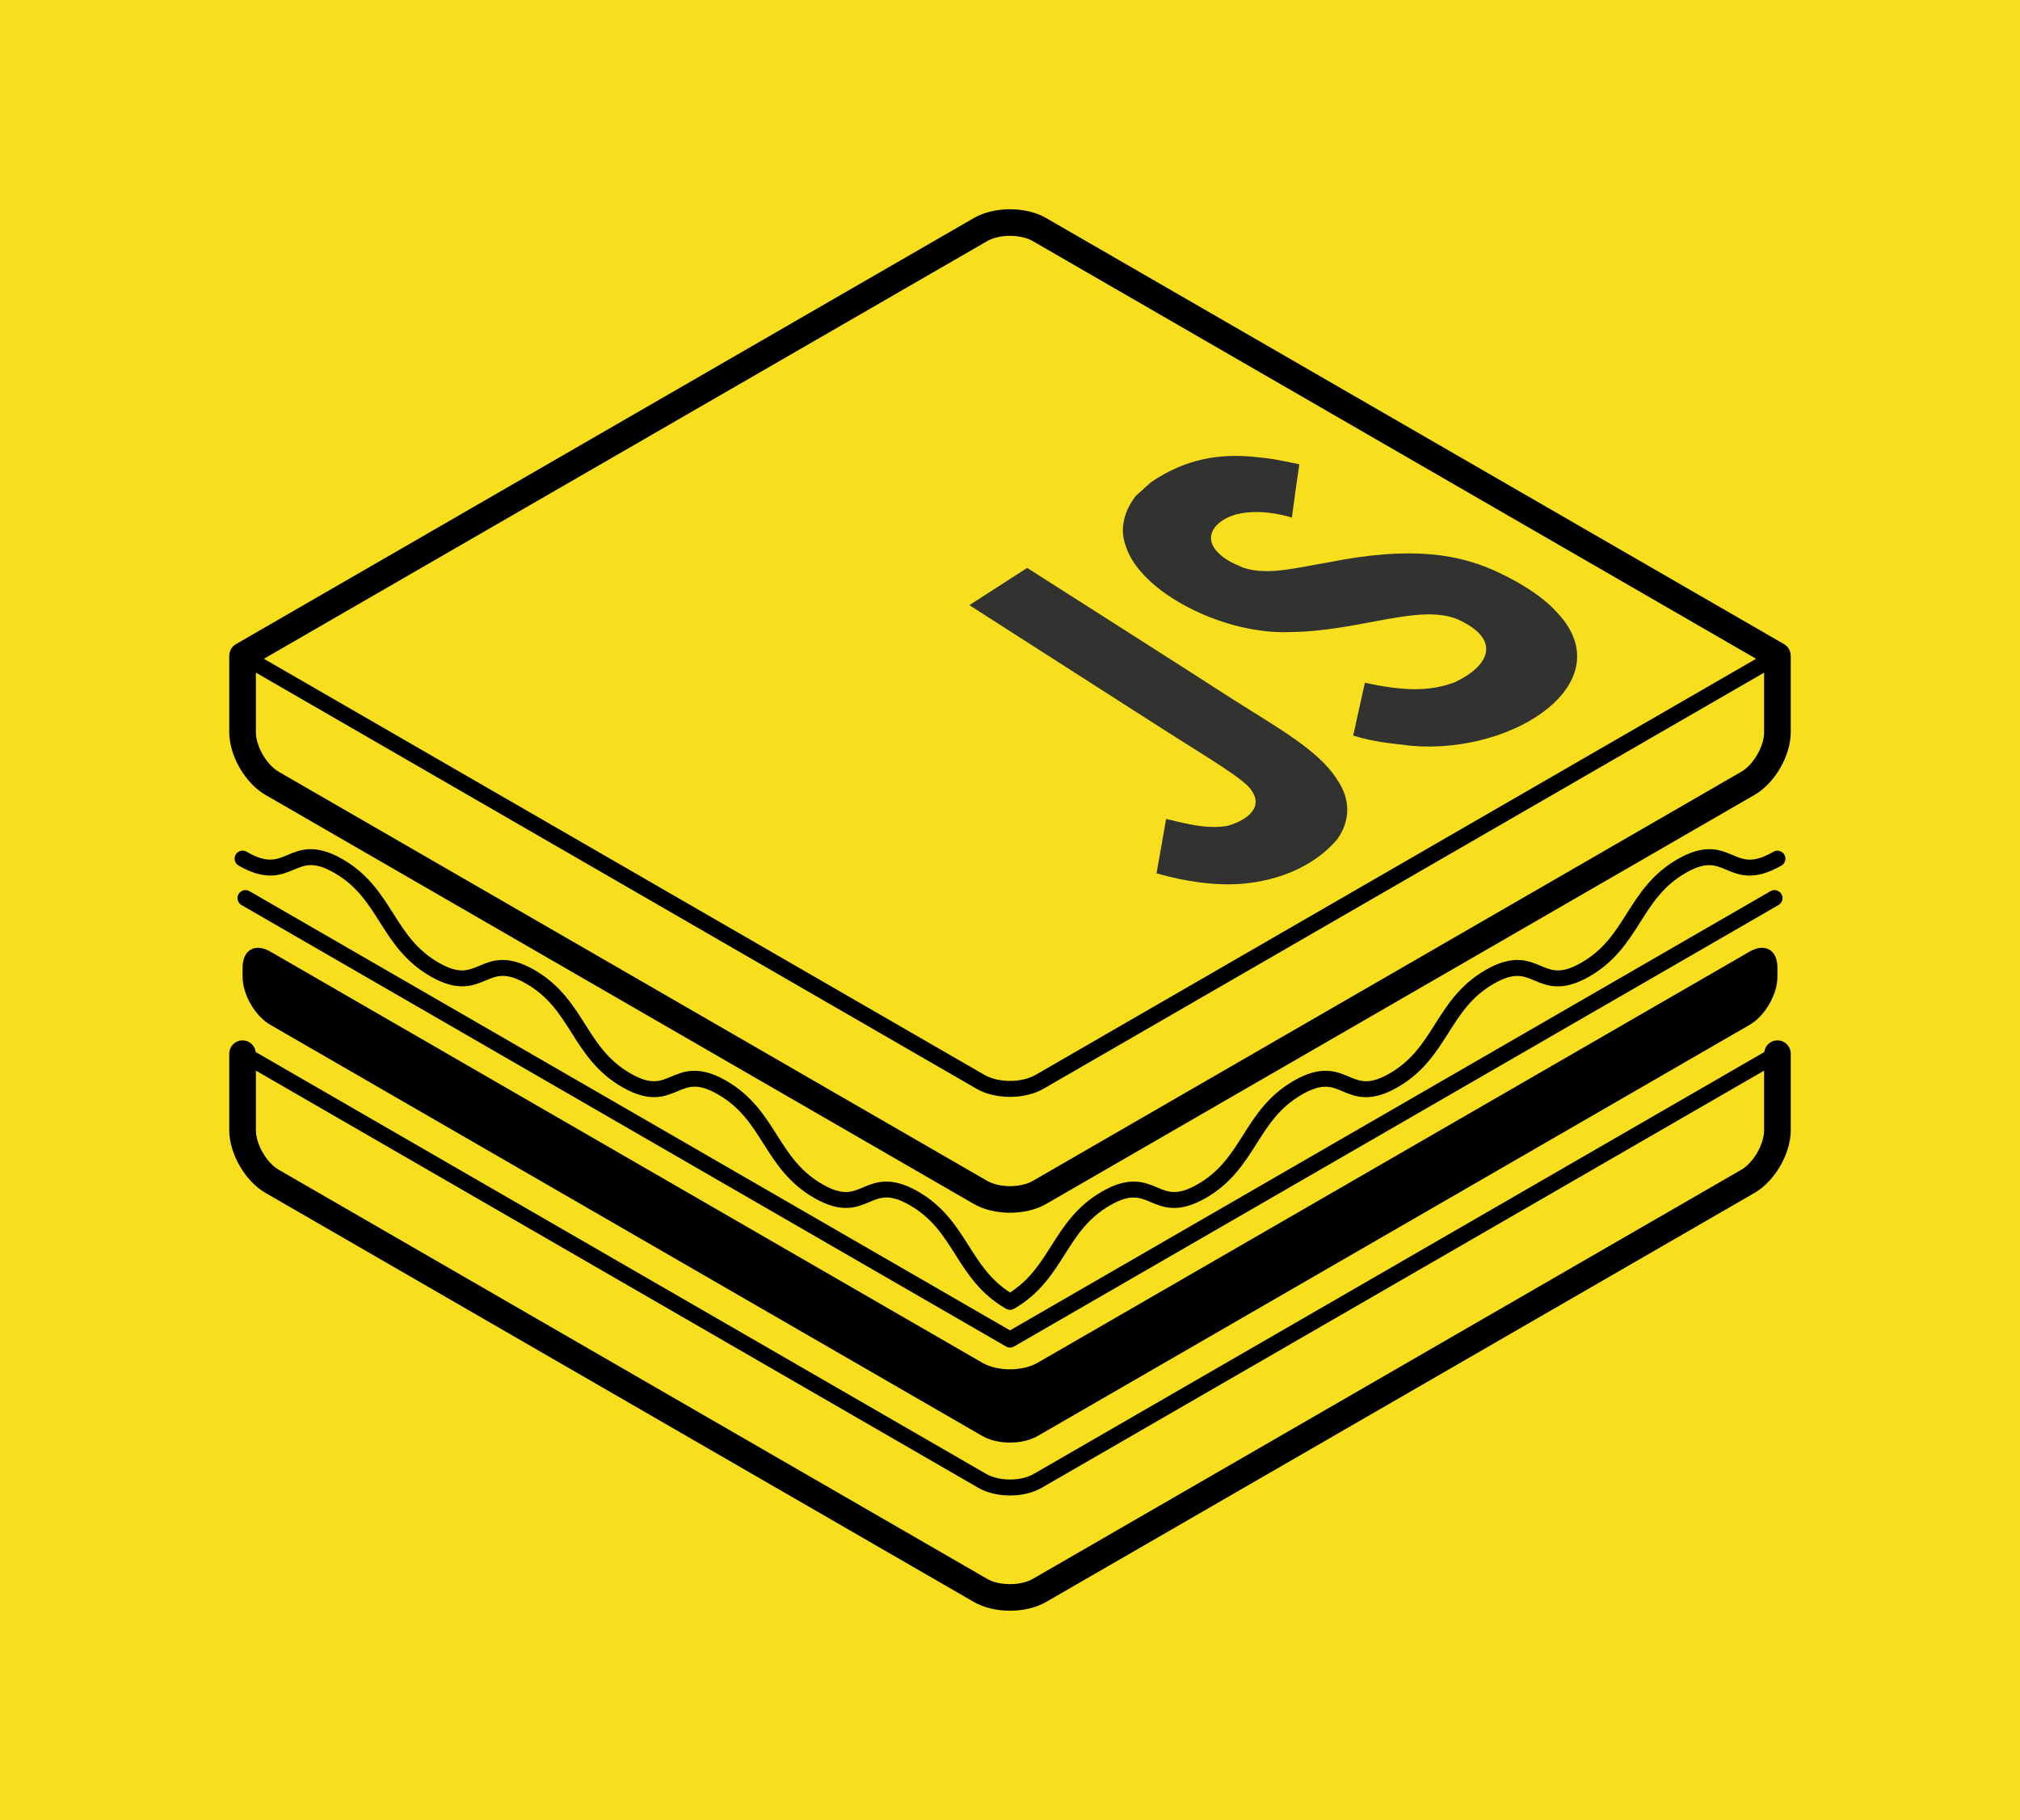 <?xml version="1.0" encoding="utf-8"?>
<!-- Generator: Adobe Illustrator 15.1.0, SVG Export Plug-In . SVG Version: 6.00 Build 0)  -->
<!DOCTYPE svg PUBLIC "-//W3C//DTD SVG 1.1//EN" "http://www.w3.org/Graphics/SVG/1.1/DTD/svg11.dtd">
<svg version="1.1" id="Layer_1" xmlns="http://www.w3.org/2000/svg" xmlns:xlink="http://www.w3.org/1999/xlink" x="0px" y="0px"
	 width="555.066px" height="500px" viewBox="122.467 50 555.066 500" enable-background="new 122.467 50 555.066 500"
	 xml:space="preserve">
<rect x="122.467" y="50" fill="#F7DF1E" width="555.066" height="500"/>
<g>
	<g>
		<g>
			<path d="M400,420.215c-0.379,0-0.759-0.101-1.1-0.298L188.824,298.636c-1.051-0.609-1.412-1.949-0.802-3
				c0.604-1.056,1.949-1.416,3-0.807L400,415.487l208.978-120.658c1.052-0.609,2.396-0.25,3,0.807c0.609,1.051,0.255,2.391-0.802,3
				L401.1,419.922C400.759,420.119,400.379,420.215,400,420.215z"/>
			<g>
				<path d="M614.517,230.14c0-1.262-0.643-2.496-1.814-3.173L409.927,109.9c-5.568-3.216-14.29-3.216-19.863,0L187.297,226.967
					c-1.176,0.677-1.819,1.911-1.819,3.173h-0.015v21.024c0,6.432,4.363,13.987,9.931,17.204l194.674,112.396
					c2.789,1.604,6.36,2.41,9.931,2.41s7.143-0.807,9.927-2.41l194.678-112.396c5.568-3.216,9.932-10.771,9.932-17.204V230.14
					H614.517z M393.727,116.241c3.341-1.93,9.201-1.93,12.542,0l198.744,114.744l-198.01,114.326
					c-3.797,2.189-10.204,2.189-14.006,0L194.982,230.984L393.727,116.241z M600.942,262.026L406.273,374.418
					c-3.341,1.93-9.201,1.93-12.542,0L199.058,262.026c-3.341-1.93-6.273-7.003-6.273-10.863v-16.373l198.014,114.321
					c2.583,1.493,5.889,2.232,9.202,2.232c3.308,0,6.619-0.739,9.197-2.232l198.019-114.321v16.373
					C607.216,255.023,604.288,260.097,600.942,262.026z"/>
				<path d="M610.874,335.816c-1.867,0-3.394,1.406-3.615,3.216l-200.75,115.906c-3.528,2.035-9.494,2.035-13.022,0L192.741,339.032
					c-0.221-1.81-1.747-3.216-3.614-3.216c-2.021,0-3.663,1.642-3.663,3.667v21.02c0,6.432,4.363,13.992,9.931,17.203
					l194.674,112.396c2.789,1.604,6.36,2.41,9.931,2.41s7.143-0.807,9.927-2.41l194.678-112.396
					c5.568-3.216,9.932-10.771,9.932-17.203v-21.02C614.536,337.458,612.899,335.816,610.874,335.816z M600.942,371.365
					L406.273,483.758c-3.341,1.929-9.201,1.929-12.542,0L199.058,371.365c-3.341-1.93-6.273-7.003-6.273-10.862V344.13
					l198.509,114.61c2.438,1.411,5.572,2.111,8.707,2.111c3.13,0,6.269-0.7,8.707-2.111l198.509-114.61v16.373
					C607.216,364.362,604.288,369.436,600.942,371.365z"/>
			</g>
			<g>
				<path d="M603.266,311.413c4.186-2.414,7.608-0.437,7.608,4.392v2.554c0,4.834-3.423,10.762-7.608,13.177L407.608,444.503
					c-4.187,2.414-11.031,2.414-15.216,0L196.734,331.539c-4.186-2.414-7.608-8.342-7.608-13.176v-2.554
					c0-4.828,3.422-6.806,7.608-4.392l195.653,112.963c4.186,2.415,11.031,2.415,15.216,0L603.266,311.413z"/>
			</g>
			<path d="M400,409.842c-0.379,0-0.759-0.096-1.1-0.292c-7.061-4.08-10.555-9.591-13.939-14.924
				c-3.24-5.112-6.302-9.94-12.422-13.479c-5.645-3.259-8.102-2.218-11.227-0.897c-3.384,1.431-7.594,3.207-15.129-1.143
				c-7.061-4.08-10.556-9.59-13.939-14.923c-3.235-5.107-6.297-9.937-12.417-13.474c-5.645-3.26-8.107-2.223-11.227-0.897
				c-3.384,1.43-7.594,3.211-15.135-1.138c-7.056-4.08-10.555-9.591-13.934-14.924c-3.24-5.116-6.298-9.945-12.422-13.478
				c-5.64-3.26-8.107-2.218-11.228-0.898c-3.384,1.426-7.594,3.207-15.129-1.142c-7.056-4.08-10.555-9.591-13.939-14.924
				c-3.24-5.107-6.297-9.936-12.422-13.473c-5.64-3.254-8.103-2.213-11.222-0.897c-3.389,1.43-7.599,3.211-15.135-1.143
				c-1.051-0.605-1.411-1.949-0.801-3c0.604-1.051,1.949-1.411,3-0.802c5.645,3.259,8.107,2.218,11.227,0.903
				c3.384-1.431,7.594-3.211,15.129,1.137c7.056,4.075,10.556,9.595,13.939,14.928c3.24,5.106,6.298,9.936,12.422,13.474
				c5.64,3.264,8.103,2.213,11.227,0.902c3.384-1.436,7.599-3.212,15.135,1.133c7.056,4.08,10.555,9.6,13.934,14.933
				c3.24,5.107,6.303,9.936,12.422,13.474c5.645,3.259,8.107,2.213,11.228,0.902c3.384-1.436,7.598-3.216,15.134,1.133
				c7.056,4.08,10.555,9.59,13.935,14.924c3.245,5.106,6.302,9.936,12.427,13.473c5.64,3.265,8.107,2.223,11.222,0.903
				c3.389-1.426,7.598-3.207,15.134,1.137c7.056,4.08,10.55,9.596,13.935,14.929c3.043,4.79,5.923,9.341,11.328,12.806
				c5.399-3.465,8.284-8.016,11.323-12.806c3.384-5.333,6.883-10.854,13.935-14.929c7.531-4.344,11.74-2.572,15.134-1.137
				c3.11,1.319,5.578,2.361,11.223-0.903c6.12-3.532,9.183-8.361,12.423-13.473c3.384-5.334,6.883-10.849,13.934-14.924
				c7.531-4.349,11.751-2.568,15.135-1.133c3.115,1.311,5.577,2.356,11.228-0.902c6.115-3.533,9.182-8.361,12.422-13.474
				c3.379-5.333,6.879-10.857,13.935-14.933c7.536-4.345,11.745-2.568,15.13-1.133c3.12,1.311,5.587,2.356,11.227-0.902
				c6.125-3.533,9.188-8.362,12.428-13.474c3.384-5.333,6.883-10.853,13.935-14.923c7.531-4.349,11.74-2.573,15.134-1.138
				c3.11,1.32,5.578,2.362,11.223-0.902c1.051-0.609,2.391-0.25,3,0.802s0.249,2.395-0.807,3c-7.531,4.349-11.745,2.573-15.13,1.142
				c-3.119-1.315-5.582-2.356-11.222,0.903c-6.125,3.533-9.188,8.361-12.423,13.473c-3.384,5.333-6.883,10.848-13.939,14.923
				c-7.531,4.35-11.745,2.568-15.129,1.143c-3.12-1.319-5.583-2.361-11.232,0.897c-6.12,3.528-9.178,8.357-12.422,13.479
				c-3.38,5.333-6.879,10.849-13.93,14.914c-7.536,4.358-11.746,2.577-15.135,1.146c-3.115-1.324-5.582-2.361-11.227,0.898
				c-6.12,3.532-9.183,8.361-12.423,13.474c-3.384,5.333-6.883,10.848-13.939,14.923c-7.531,4.349-11.745,2.573-15.129,1.143
				c-3.12-1.32-5.583-2.361-11.223,0.897c-6.125,3.533-9.183,8.361-12.423,13.479c-3.384,5.333-6.883,10.848-13.939,14.923
				C400.759,409.746,400.379,409.842,400,409.842z"/>
		</g>
	</g>
	<g>
		<g id="id5">
			<path fill="#323330" d="M535.198,207.736c-11.338-5.646-24.874-7.808-47.769-3.224c-8.316,1.358-16.345,3.665-23.199,1.5
				c-3.606-1.51-5.37-2.538-6.787-3.942c-4.753-4.463-1.2-9.093,4.746-10.763c3.947-1.002,9.301-0.917,15.268,0.887
				c1.157-8.669,1.182-8.631,2.053-14.64c-5.659-1.214-8.409-1.684-11.253-1.926c-10.827-1.26-20.138,0.496-29.505,6.839
				c-1.393,1.248-2.777,2.513-4.17,3.76c-3.222,4.097-4.516,9.131-2.808,13.664c3.844,12.768,26.939,24.577,45.283,23.746
				c19.073-0.185,35.394-7.929,46.016-3.465c12.547,5.755,8.184,13.039-0.858,17.264c-7.311,2.707-14.32,2.333-24.695,0.14
				c-1.573,7.158-1.573,7.158-3.216,14.494c5.966,1.827,9.599,2.05,16.023,2.825c28.576,2.462,58.595-17.867,39.515-37.143
				C549.227,217.07,545.081,212.515,535.198,207.736z M404.728,206.023l-15.9,10.227c17.872,11.416,35.562,22.797,53.435,34.214
				c11.382,7.268,22.264,13.644,24.037,16.599c3.965,5.514-2.847,8.892-6.812,9.882c-4.582,0.656-8.548-0.057-13.792-1.293
				c-1.484-0.367-2.622-0.659-2.804-0.627c-0.887,4.965-1.733,9.933-2.619,14.898c7.891,2.286,16.044,3.43,23.334,2.889
				c10.795-0.874,20.389-5.187,26.359-12.29c3.444-4.905,3.87-10.765-0.246-16.607c-5.069-7.876-16.358-14.095-28.021-21.503
				C442.808,230.242,423.758,218.178,404.728,206.023z"/>
		</g>
	</g>
</g>
</svg>
